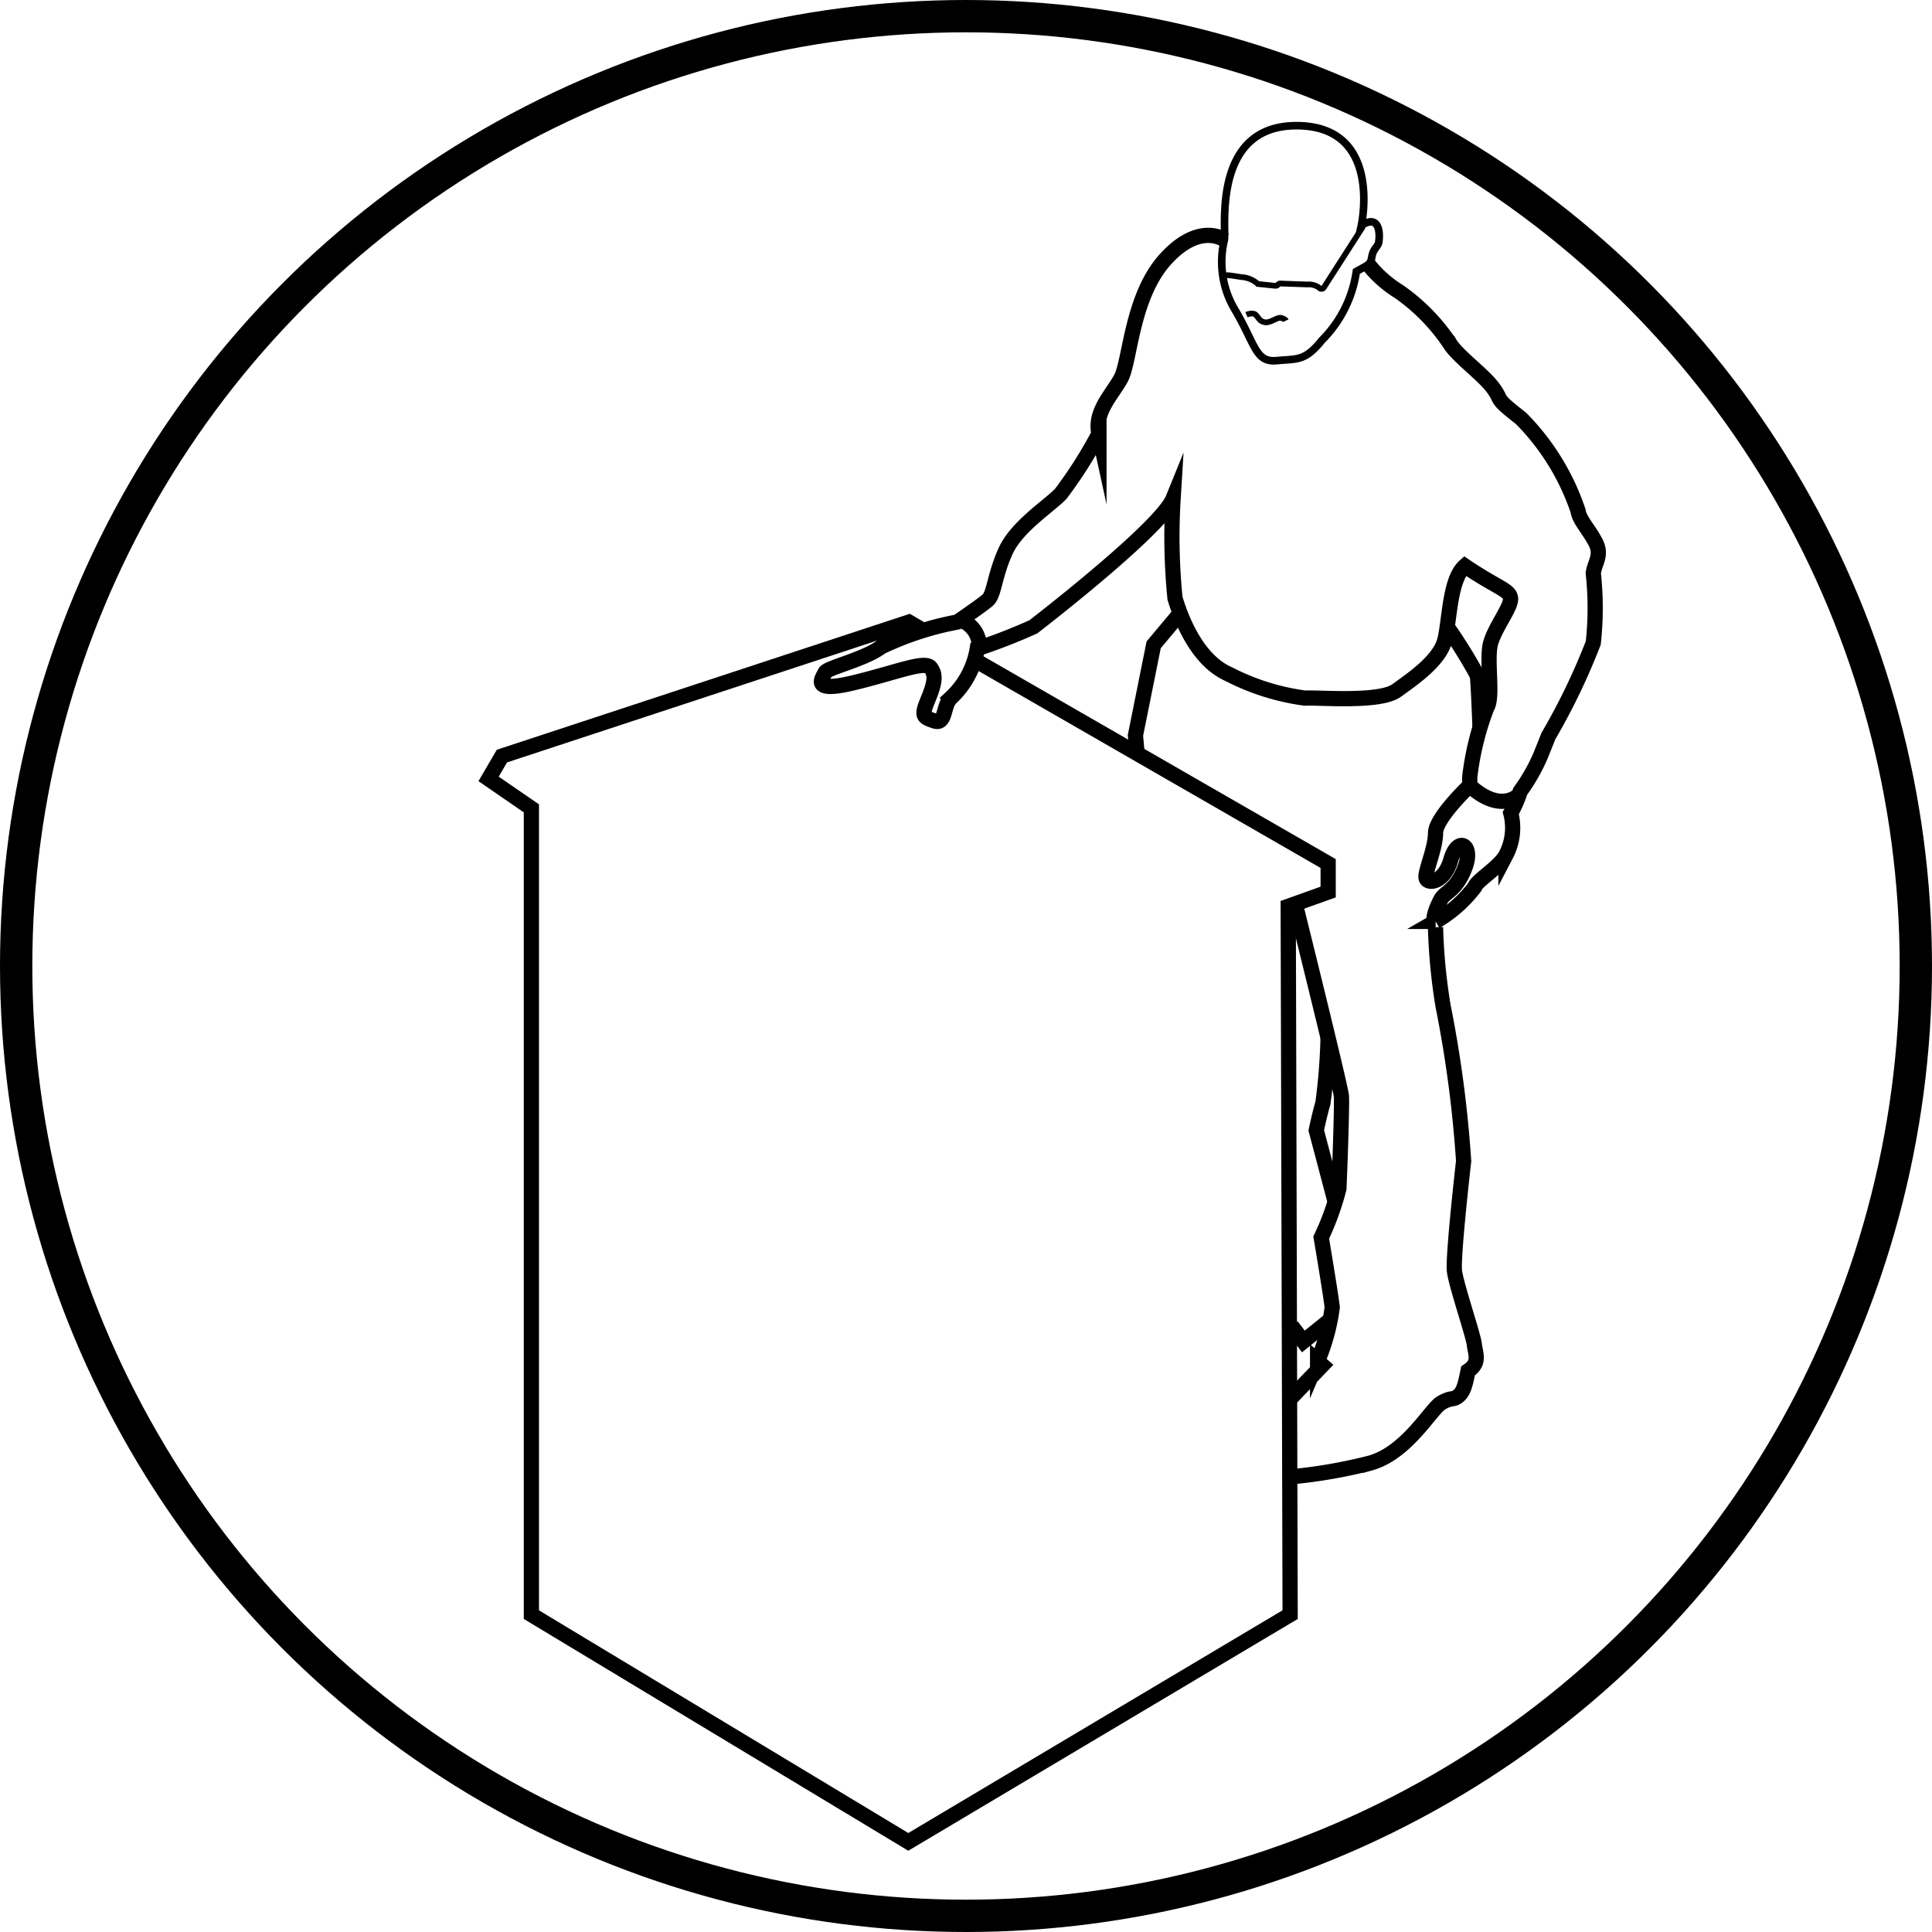 <svg xmlns="http://www.w3.org/2000/svg" xmlns:xlink="http://www.w3.org/1999/xlink" width="77.838" height="77.84" viewBox="0 0 77.838 77.84"><defs><style>.a,.c,.d,.e,.f,.g,.h,.i,.j,.k,.l,.m,.n,.o,.p{fill:none;}.b{clip-path:url(#a);}.c,.d,.e,.f,.g,.h,.i,.j,.k,.l,.m,.n,.o,.p{stroke:#000;stroke-miterlimit:10;}.c{stroke-width:1.302px;}.d{stroke-width:0.613px;}.e{stroke-width:0.306px;}.f{stroke-width:0.23px;}.g{stroke-width:0.23px;}.h{stroke-width:0.613px;}.i{stroke-width:0.613px;}.j{stroke-width:0.613px;}.k{stroke-width:0.613px;}.l{stroke-width:0.613px;}.m{stroke-width:0.613px;}.n{stroke-width:0.613px;}.o{stroke-width:0.613px;}.p{stroke-width:0.613px;}</style><clipPath id="a"><rect class="a" width="77.838" height="77.84"/></clipPath></defs><g transform="translate(38.919 38.92)"><g class="b" transform="translate(-38.919 -38.92)"><circle class="c" cx="38.268" cy="38.268" r="38.268" transform="translate(0.651 0.651)"/><path class="d" d="M276.528,328.655l14.2,8.175v1.149l-1.609.575.077,28.538-15.384,9.155-15.185-9.155V334.608l-1.724-1.187.536-.919,16.4-5.4.559.329" transform="translate(-237.218 -302.04)"/><path class="e" d="M648.154,70.119s.881-3.984-2.567-4.022-2.873,4.1-2.95,4.6a3.756,3.756,0,0,0,.46,2.873c.8,1.379.8,2.069,1.647,1.992s1.141.023,1.823-.82a4.916,4.916,0,0,0,1.387-2.773c.46-.26.575-.268.621-.575s.214-.4.268-.552S648.989,69.575,648.154,70.119Z" transform="translate(-593.308 -61.033)"/><path class="f" d="M648.746,119.1l-1.578,2.459a.115.115,0,0,1-.184.015.688.688,0,0,0-.475-.138l-1.1-.038a.115.115,0,0,0-.092.046.115.115,0,0,1-.1.046l-.667-.069a.122.122,0,0,1-.077-.038,1.092,1.092,0,0,0-.636-.245c-.544-.084-.552-.092-.735-.046" transform="translate(-593.831 -109.975)"/><path class="g" d="M655.5,164.925s.253-.107.368,0,.153.276.383.306.49-.222.651-.176.191.107.191.107" transform="translate(-605.281 -152.246)"/><path class="h" d="M448.18,123.952s-1-.735-2.375.781-1.417,4.122-1.8,4.811-1.073,1.341-.881,2.222a17.772,17.772,0,0,1-1.532,2.413c-.421.46-1.762,1.3-2.222,2.3s-.46,1.762-.728,1.992-1.226.881-1.226.881a12.352,12.352,0,0,0-3.064,1c-.651.5-2.183.843-2.26,1.034s-.651.843,1.111.421,2.911-.919,3.141-.613.153.651-.115,1.3-.191.69.268.843.345-.613.651-.919a3.487,3.487,0,0,0,1.073-1.992,23.488,23.488,0,0,0,2.26-.881s5.133-3.946,5.631-5.171a24.871,24.871,0,0,0,.077,4.022c.153.5.766,2.452,2.183,3.064a9.346,9.346,0,0,0,3.065.958c.5-.038,2.988.192,3.677-.306s1.762-1.226,1.954-2.069.192-2.413.8-2.95c1.3.881,1.8.958,1.839,1.3s-.613,1.149-.8,1.8.115,2.183-.153,2.6a11.455,11.455,0,0,0-.69,2.8v.345s-1.379,1.3-1.379,1.915-.421,1.532-.383,1.8.728.23,1-.728.919-.613.575.306-.8,1-.958,1.264-.421.919-.23.919a5.3,5.3,0,0,0,1.571-1.379c.077-.268,1-.8,1.264-1.3a2.354,2.354,0,0,0,.192-1.685,4.623,4.623,0,0,0,.383-.881,7.325,7.325,0,0,0,.827-1.456l.306-.766a26.117,26.117,0,0,0,1.808-3.754,12.924,12.924,0,0,0,0-2.812c.054-.414.36-.712.1-1.226s-.667-.919-.712-1.279a9.679,9.679,0,0,0-2.3-3.731c-1.126-.873-.712-.667-1.126-1.226s-1.433-1.279-1.739-1.785a7.966,7.966,0,0,0-2.046-2.092,4.74,4.74,0,0,1-1.241-1.1" transform="translate(-398.849 -114.291)"/><path class="i" d="M761,329.6a19.947,19.947,0,0,1,1.218,1.961c.038.23.107,2.053.107,2.053" transform="translate(-702.698 -304.349)"/><path class="j" d="M684.076,487.6a23.047,23.047,0,0,0,.306,3.179,48,48,0,0,1,.827,6.244s-.444,3.869-.368,4.444.766,2.6.8,2.95.253.728-.253,1.057c-.115.552-.176.843-.4,1.019s-.245.023-.674.268-1.379,2.015-2.873,2.429a20.628,20.628,0,0,1-3.248.559" transform="translate(-626.241 -450.244)"/><path class="k" d="M679.1,495.1l1.249-1.3-.192-.169a8.222,8.222,0,0,0,.59-2.168c-.061-.536-.444-2.812-.444-2.812a10.6,10.6,0,0,0,.713-1.969c.023-.46.13-3.348.1-3.731s-1.862-7.753-1.862-7.753" transform="translate(-627.073 -438.794)"/><path class="l" d="M692.675,545.7a23.976,23.976,0,0,1-.207,2.635c-.13.437-.268,1.1-.268,1.1l.766,2.9" transform="translate(-639.169 -503.893)"/><path class="m" d="M679.686,693.7l-1.119.9-.253-.337L678,694.6" transform="translate(-626.057 -640.554)"/><path class="n" d="M598.9,322.5l-1.065,1.272-.735,3.654.069.728" transform="translate(-551.355 -297.793)"/><path class="o" d="M774.884,413.568s-.72.781-1.984-.368" transform="translate(-713.686 -381.544)"/><path class="p" d="M505.766,327.134A1.131,1.131,0,0,0,505,326" transform="translate(-466.311 -301.024)"/></g></g></svg>